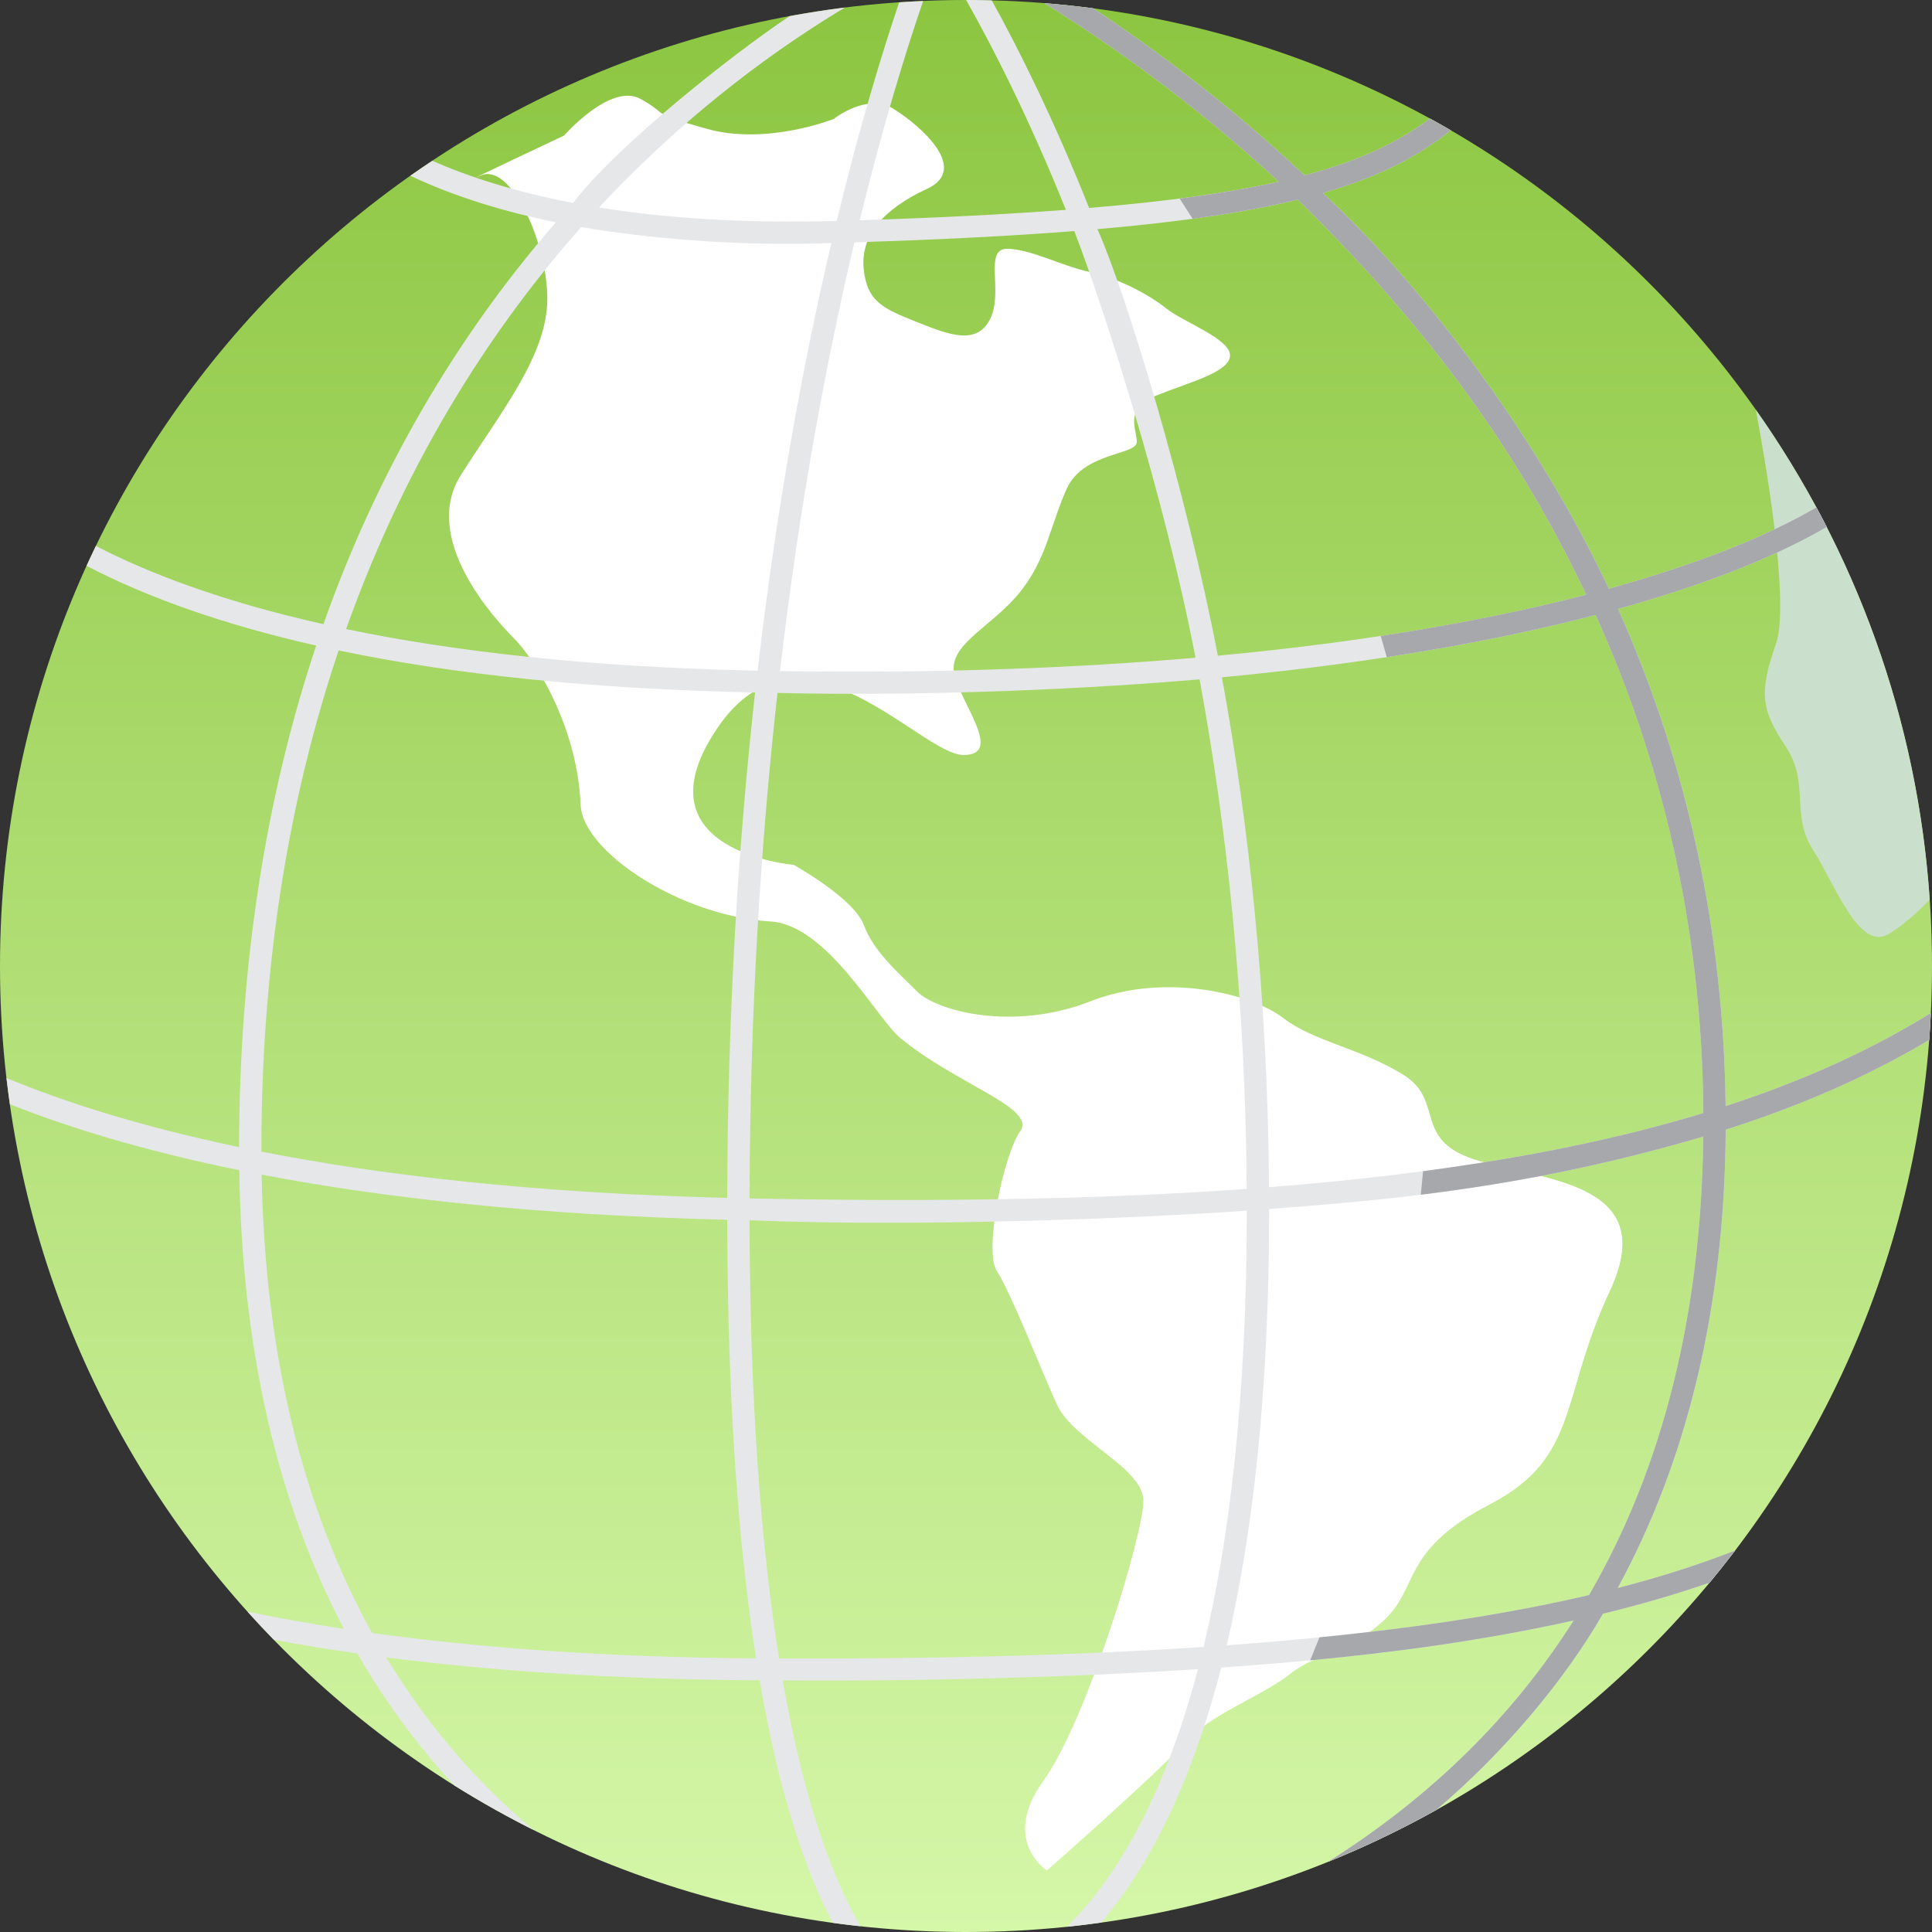 <svg width="95" height="95" viewBox="0 0 95 95" fill="none" xmlns="http://www.w3.org/2000/svg">
<rect x="0" y="0" width="95" height="95" fill="#333333" stroke="none"/>
<g clip-path="url(#clip0_2166_7552)">
<path d="M47.5 95C73.734 95 95 73.734 95 47.5C95 21.267 73.734 0 47.5 0C21.267 0 0 21.267 0 47.5C0 73.734 21.267 95 47.5 95Z" fill="url(#paint0_linear_2166_7552)"/>
<path d="M27.733 6.667C27.733 6.667 30.025 4.047 31.499 4.865C32.973 5.684 31.826 5.521 34.774 6.339C37.721 7.158 40.996 5.848 40.996 5.848C40.996 5.848 42.633 4.538 43.944 5.357C45.254 6.176 47.71 8.304 45.581 9.287C43.452 10.269 42.306 11.579 42.469 13.217C42.633 14.854 43.452 15.182 45.09 15.837C46.727 16.492 48.037 16.983 48.692 15.673C49.347 14.363 48.365 12.234 49.511 12.234C50.657 12.234 52.131 13.053 53.604 13.381C55.078 13.708 56.551 14.527 57.37 15.182C58.189 15.837 60.482 16.656 60.482 17.474C60.482 18.293 58.517 18.784 56.879 19.439C55.242 20.094 55.897 21.077 55.897 21.732C55.897 22.387 53.277 22.223 52.458 24.024C51.64 25.825 51.476 27.463 50.166 29.1C48.855 30.737 46.891 31.556 46.891 32.866C46.891 34.176 49.511 37.124 47.382 37.124C45.253 37.124 39.358 29.755 35.265 35.814C31.171 41.872 39.031 42.527 39.031 42.527C39.031 42.527 41.978 44.165 42.469 45.474C42.961 46.784 44.107 47.767 45.09 48.749C46.072 49.732 49.838 50.714 53.604 49.24C57.37 47.767 61.628 48.913 63.101 50.059C64.575 51.205 66.868 51.533 68.996 52.843C71.125 54.153 69.324 56.117 72.763 57.1C76.201 58.083 81.605 58.246 79.149 63.486C76.692 68.726 77.675 71.674 73.254 73.966C68.833 76.258 69.815 78.059 68.014 79.697C66.213 81.334 64.903 81.171 63.429 82.317C61.956 83.463 59.499 84.282 58.189 85.756C56.879 87.229 51.476 91.978 51.476 91.978C51.476 91.978 49.183 90.504 51.312 87.557C53.441 84.609 56.224 75.439 56.224 73.802C56.224 72.165 52.786 70.855 51.967 69.053C51.148 67.252 49.674 63.486 49.019 62.504C48.365 61.521 49.347 56.773 50.166 55.627C50.984 54.48 47.054 53.334 44.271 51.042C43.118 50.092 40.668 45.474 37.885 45.31C33.468 45.05 28.647 41.882 28.551 39.579C28.387 35.649 26.259 32.374 25.276 31.392C24.294 30.409 20.691 26.48 22.657 23.368C24.621 20.257 26.913 17.474 26.913 14.69C26.913 11.906 25.112 7.976 23.639 8.631C22.165 9.287 27.733 6.667 27.733 6.667Z" fill="white"/>
<path d="M73.255 73.967C77.676 71.674 76.694 68.727 79.15 63.487C81.606 58.247 76.202 58.084 72.764 57.101C70.611 56.486 70.512 55.486 70.216 54.502C69.544 65.128 67.382 74.607 64.391 81.718C65.507 81.158 66.612 80.973 68.015 79.698C69.816 78.06 68.834 76.259 73.255 73.967Z" fill="white"/>
<path d="M86.336 20.146C86.707 22.102 88.052 29.587 87.324 31.667C86.484 34.066 86.604 34.906 87.804 36.705C89.003 38.504 88.043 40.064 89.123 41.743C90.203 43.422 91.402 46.78 92.842 45.941C93.623 45.485 94.368 44.783 94.886 44.235C94.28 35.302 91.205 27.047 86.336 20.146Z" fill="#CBE0CC"/>
<path d="M94.863 51.133C94.896 50.694 94.922 50.253 94.943 49.811C92.037 51.613 88.707 53.136 84.851 54.388C84.751 45.779 82.976 37.565 79.561 29.94C84.201 28.651 87.545 27.243 89.821 25.91C89.656 25.588 89.487 25.269 89.316 24.951C87.055 26.273 83.66 27.692 79.106 28.948C79.064 28.858 79.025 28.768 78.983 28.679C75.864 22.121 70.709 14.79 65.049 9.488C67.858 8.681 69.761 7.665 71.34 6.409C71 6.211 70.657 6.018 70.312 5.828C68.787 6.967 66.91 7.889 64.145 8.624C60.383 5.087 56.708 2.363 53.75 0.409C52.957 0.305 52.158 0.22 51.353 0.156C54.364 2.02 58.54 4.924 62.882 8.932C60.472 9.473 57.452 9.899 53.555 10.226C51.788 5.799 50.072 2.377 48.766 0.017C48.347 0.006 47.928 0 47.506 0C48.791 2.273 50.565 5.731 52.412 10.318C49.521 10.537 46.174 10.706 42.275 10.831C43.436 6.084 44.562 2.469 45.393 0.049C44.998 0.066 44.605 0.088 44.214 0.115C43.371 2.606 42.27 6.209 41.14 10.865C36.48 10.993 32.628 10.713 29.457 10.203C29.603 10.047 29.749 9.888 29.893 9.736C34.108 5.312 38.348 2.291 41.548 0.37C40.632 0.485 39.724 0.627 38.825 0.793C35.949 2.712 30.313 7.182 28.181 9.979C25.289 9.426 23.019 8.681 21.257 7.906C20.894 8.147 20.533 8.392 20.177 8.643C21.973 9.493 24.313 10.316 27.334 10.931C23.122 15.768 18.884 22.255 15.903 30.692C10.835 29.555 7.236 28.153 4.716 26.844C4.559 27.168 4.406 27.495 4.256 27.824C7.37 29.442 11.139 30.75 15.547 31.744C13.045 39.241 11.769 47.512 11.755 56.405C6.824 55.375 3.094 54.16 0.32 53.009C0.37 53.44 0.425 53.869 0.487 54.297C3.298 55.416 6.983 56.567 11.766 57.541C11.888 66.259 13.616 73.839 16.908 80.095C15.193 79.833 13.618 79.547 12.171 79.247C12.594 79.718 13.027 80.179 13.469 80.632C14.745 80.87 16.109 81.096 17.57 81.303C18.931 83.673 20.53 85.84 22.351 87.799C23.605 88.583 24.899 89.311 26.229 89.979C23.368 87.577 20.949 84.739 18.99 81.496C24.003 82.142 30.065 82.578 37.353 82.625C38.304 88.183 39.589 91.972 40.95 94.548C41.401 94.61 41.853 94.667 42.309 94.716C40.963 92.394 39.541 88.654 38.487 82.63C45.936 82.677 53.233 82.448 58.905 82.077C57.168 88.65 54.738 92.494 52.465 94.742C53.028 94.684 53.587 94.613 54.145 94.535C56.287 92.051 58.466 88.143 60.048 81.999C65.092 81.64 71.093 81.076 77.38 79.683C74.394 84.393 70.366 88.355 65.308 91.546C67.136 90.806 68.907 89.956 70.615 89.003C73.868 86.249 76.88 82.717 78.822 79.349C80.687 78.896 82.427 78.388 84.063 77.822C84.492 77.305 84.908 76.779 85.315 76.245C83.648 76.896 81.754 77.517 79.543 78.087C83.019 71.713 84.803 64.14 84.856 55.545C88.616 54.352 91.908 52.895 94.863 51.133ZM63.82 9.814C69.709 15.612 74.389 21.62 77.998 29.245C73.784 30.337 67.834 31.499 59.883 32.242C58.332 24.133 55.386 14.469 53.964 11.268C58.124 10.907 61.303 10.429 63.82 9.814ZM61.302 58.459C54.205 58.969 46.111 59.115 36.857 58.927C36.877 49.689 37.414 41.382 38.23 34.073C46.064 34.256 54.059 33.834 58.986 33.404C60.316 40.643 61.24 49.035 61.302 58.459ZM42.013 11.916C46.195 11.785 49.762 11.602 52.825 11.362C54.279 15.148 57.25 24.346 58.785 32.341C53.019 32.84 46.24 33.117 38.354 32.998C39.339 24.577 40.686 17.517 42.013 11.916ZM28.581 11.166C31.431 11.662 36.242 12.147 40.881 11.947C39.56 17.565 38.228 24.607 37.252 32.978C28.824 32.803 22.199 32.008 17.018 30.933C20.101 22.276 24.46 15.806 28.581 11.166ZM12.852 56.546C12.852 46.932 14.353 38.803 16.651 31.984C22.444 33.194 29.285 33.885 37.129 34.052C36.314 41.37 35.779 49.675 35.759 58.902C26.257 58.669 18.744 57.785 12.853 56.628C12.853 56.6 12.852 56.573 12.852 56.546ZM18.293 80.297C14.862 74.093 13.021 66.509 12.865 57.759C18.785 58.891 26.295 59.748 35.758 59.978C35.778 69.069 36.322 76.106 37.176 81.547C29.611 81.491 23.382 81.002 18.293 80.297ZM59.182 80.981C53.357 81.37 46.484 81.578 38.307 81.554C37.452 76.221 36.878 69.212 36.856 60.003C45.383 60.35 56.151 59.896 61.308 59.53C61.304 68.694 60.464 75.67 59.182 80.981ZM78.138 78.432C73.625 79.49 67.883 80.353 60.318 80.902C61.586 75.523 62.407 68.535 62.407 59.455C62.407 59.453 62.407 59.451 62.407 59.449C67.574 59.049 74.861 58.522 83.754 55.885C83.655 64.621 81.774 72.154 78.138 78.432ZM62.4 58.376C62.334 48.956 61.41 40.559 60.084 33.304C68.174 32.543 74.208 31.351 78.46 30.238C81.562 37.11 83.695 45.265 83.757 54.731C77.895 56.515 70.873 57.713 62.4 58.376Z" fill="#E6E7E8"/>
<path d="M65.307 91.546C67.135 90.806 68.907 89.956 70.614 89.003C73.868 86.249 76.88 82.717 78.822 79.349C80.686 78.896 82.426 78.388 84.062 77.822C84.491 77.305 84.907 76.779 85.314 76.245C83.647 76.896 81.754 77.517 79.542 78.087C83.018 71.713 84.803 64.14 84.856 55.545C88.615 54.353 91.908 52.895 94.862 51.133C94.896 50.694 94.921 50.254 94.943 49.812C92.037 51.614 88.707 53.137 84.851 54.389C84.751 45.779 82.975 37.565 79.561 29.941C84.201 28.652 87.545 27.244 89.82 25.911C89.656 25.589 89.487 25.269 89.315 24.951C87.054 26.274 83.66 27.692 79.106 28.948C79.063 28.859 79.025 28.768 78.982 28.679C75.863 22.121 70.708 14.79 65.049 9.488C67.857 8.681 69.761 7.666 71.339 6.409C70.999 6.212 70.657 6.018 70.312 5.829C68.787 6.967 66.91 7.89 64.145 8.624C60.382 5.087 56.708 2.364 53.75 0.41C52.957 0.305 52.157 0.221 51.352 0.156C54.363 2.021 58.54 4.924 62.882 8.932C61.48 9.247 59.87 9.522 58.004 9.763C58.217 10.088 58.431 10.42 58.645 10.758C60.639 10.488 62.344 10.174 63.82 9.814C69.708 15.612 74.389 21.62 77.998 29.245C75.342 29.933 71.994 30.649 67.892 31.271C67.994 31.618 68.093 31.966 68.19 32.314C72.371 31.676 75.772 30.942 78.46 30.238C81.562 37.11 83.695 45.265 83.757 54.731C79.739 55.953 75.177 56.901 69.976 57.589C69.94 57.977 69.902 58.362 69.863 58.746C73.872 58.251 78.534 57.432 83.754 55.885C83.655 64.621 81.774 72.154 78.138 78.432C74.581 79.266 70.255 79.978 64.88 80.511C64.729 80.894 64.576 81.271 64.421 81.642C68.421 81.265 72.824 80.692 77.379 79.683C74.393 84.393 70.365 88.355 65.307 91.546Z" fill="#A6A8AB"/>
</g>
<defs>
<linearGradient id="paint0_linear_2166_7552" x1="47.5" y1="-1.22" x2="47.5" y2="95.408" gradientUnits="userSpaceOnUse">
<stop stop-color="#8BC53F"/>
<stop offset="1" stop-color="#D5F7A9"/>
</linearGradient>
<clipPath id="clip0_2166_7552">
<rect width="95" height="95" fill="white"/>
</clipPath>
</defs>
</svg>
